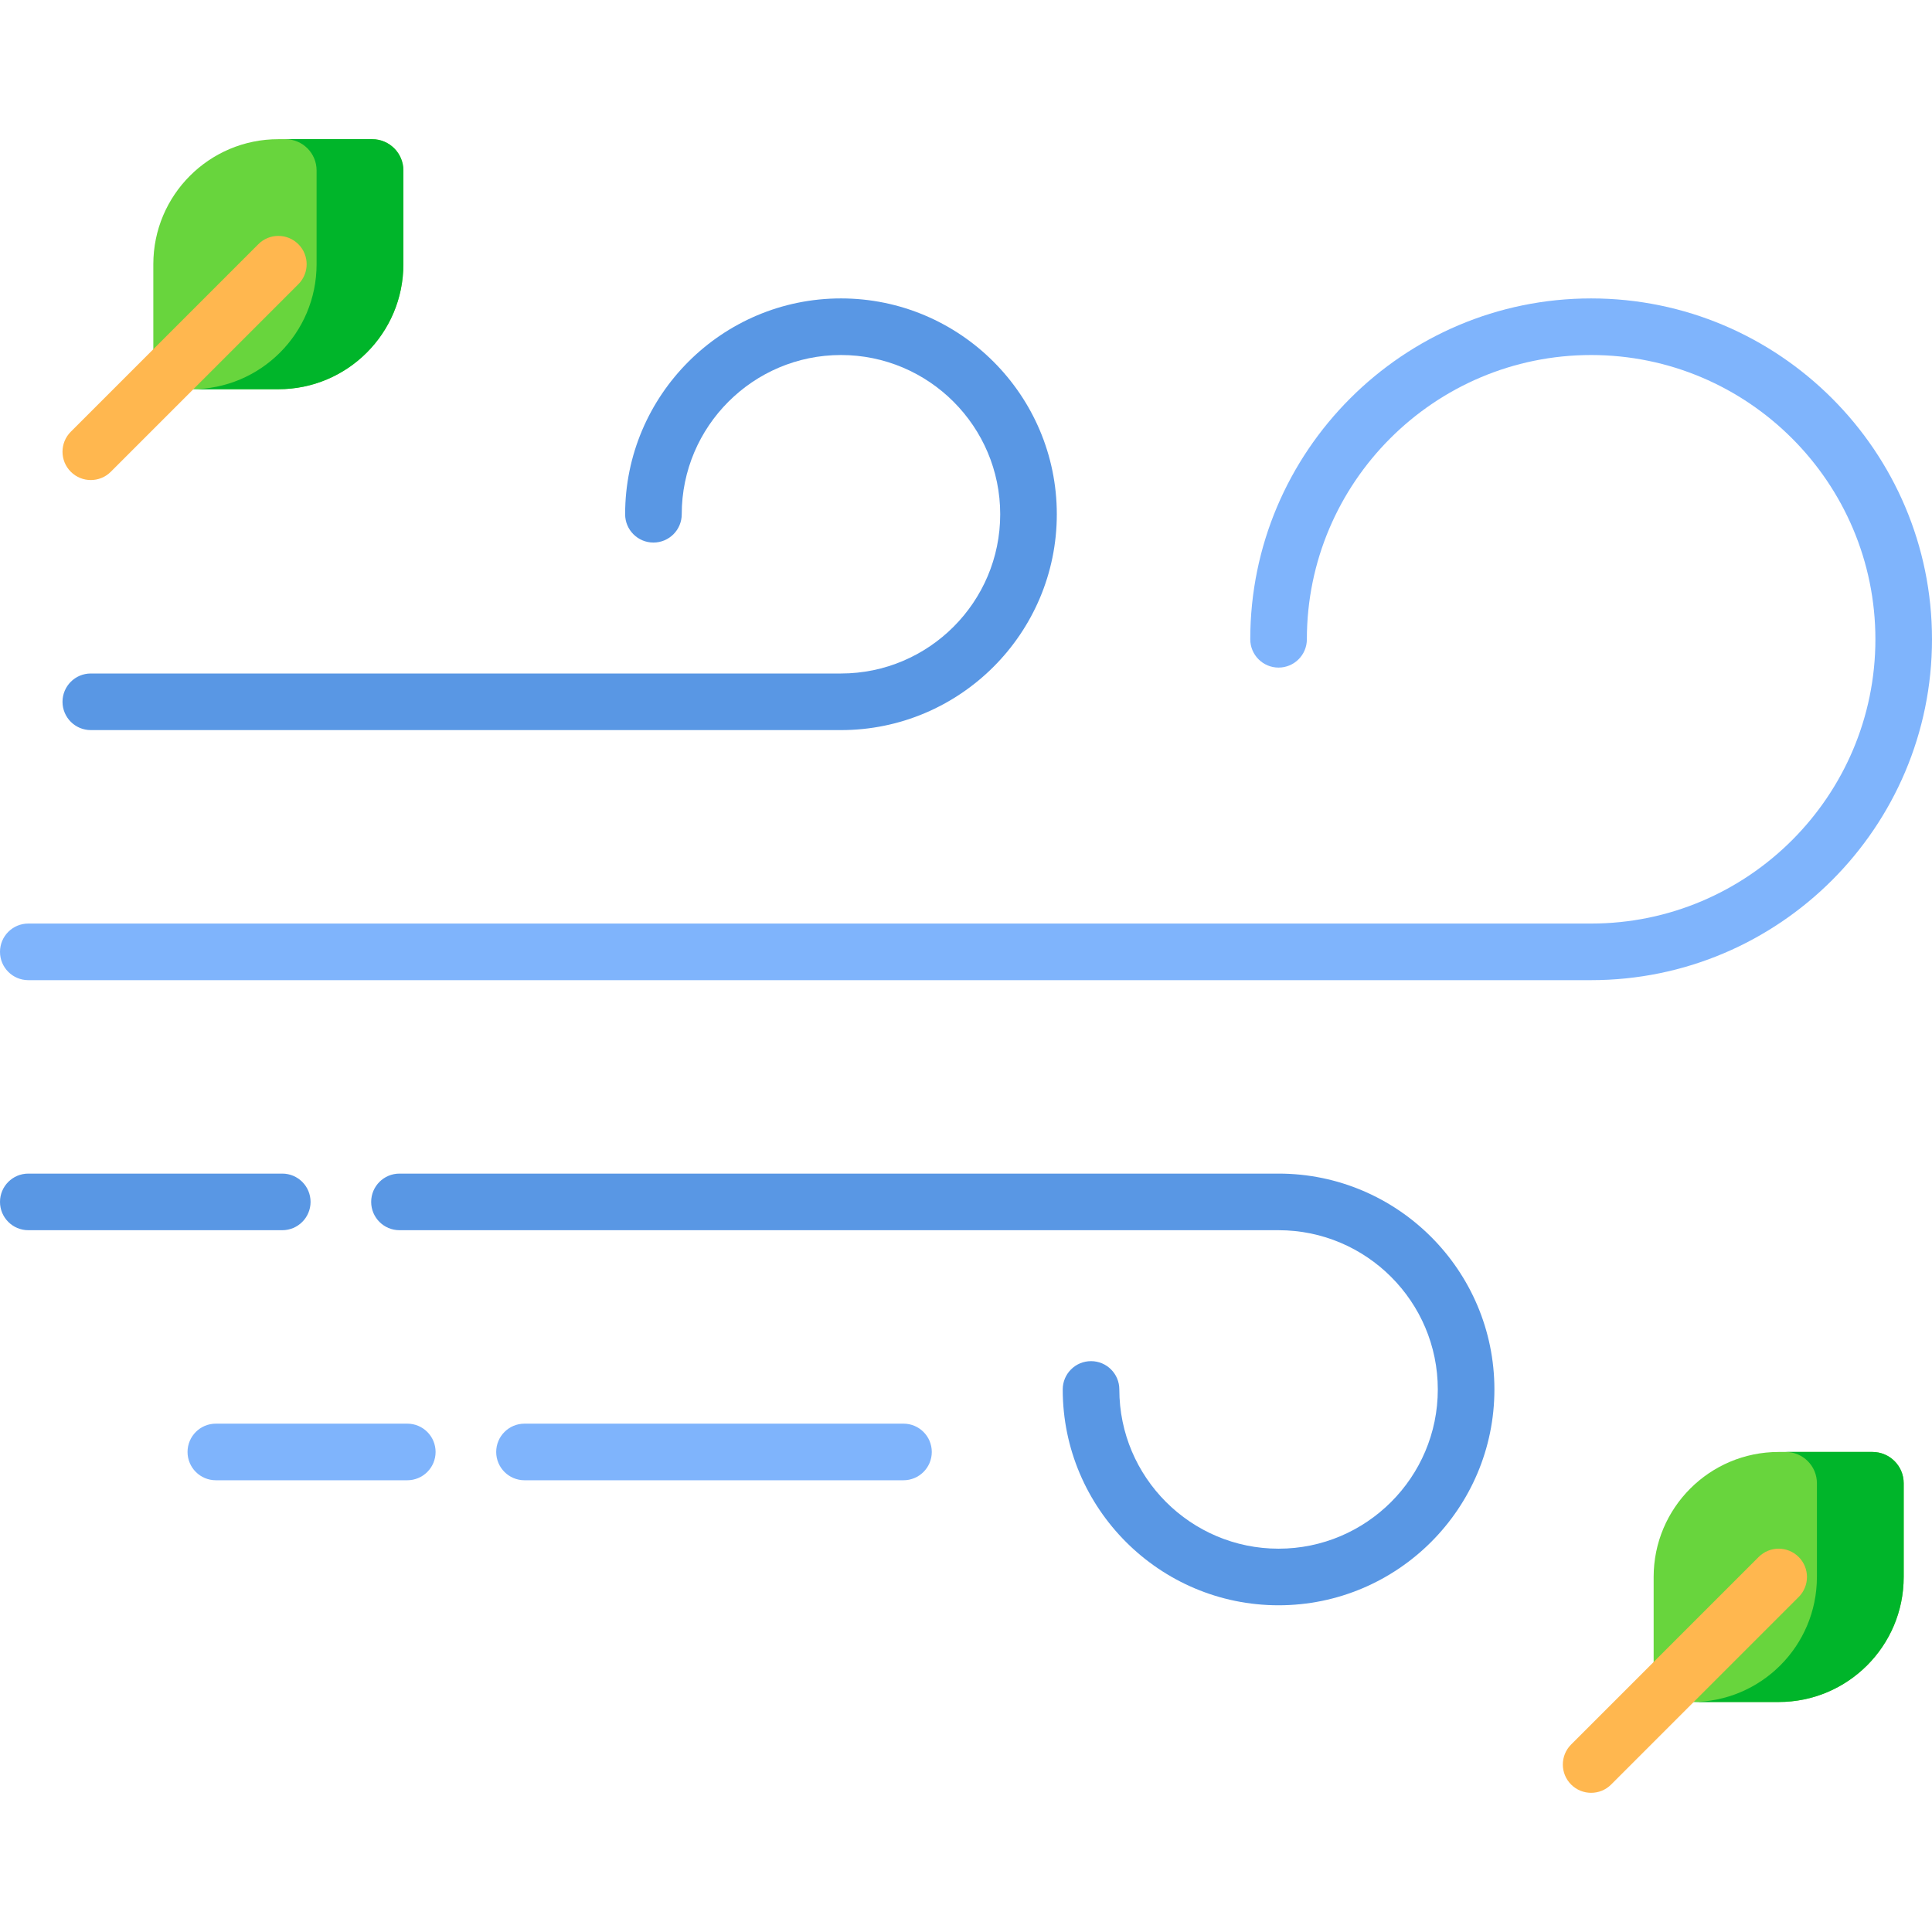 <svg xmlns="http://www.w3.org/2000/svg" version="1.1" xmlns:xlink="http://www.w3.org/1999/xlink" xmlns:svgjs="http://svgjs.com/svgjs" width="512" height="512" x="0" y="0" viewBox="0 0 512 512" style="enable-background:new 0 0 512 512" xml:space="preserve" class=""><g><g xmlns="http://www.w3.org/2000/svg"><g><path d="m40.633 70.017c0-18.299 14.834-33.133 33.133-33.133h24.85c4.575 0 8.283 3.709 8.283 8.283v24.85c0 18.299-14.834 33.133-33.133 33.133h-33.133z" fill="#68d53d" data-original="#b3e59f" style="" class=""></path><g><path d="m24.066 127.217c-1.919 0-3.839-.732-5.304-2.197-2.929-2.929-2.929-7.678 0-10.606l49.7-49.7c2.93-2.929 7.678-2.929 10.607 0s2.929 7.678 0 10.606l-49.7 49.7c-1.464 1.464-3.384 2.197-5.303 2.197z" fill="#ffb74f" data-original="#f4e0c3" style="" class=""></path></g><path d="m98.617 36.883h-23c4.575 0 8.283 3.709 8.283 8.283v24.85c0 18.299-14.834 33.133-33.133 33.133h23c18.299 0 33.133-14.834 33.133-33.133v-24.85c0-4.574-3.709-8.283-8.283-8.283z" fill="#00b52a" data-original="#95d6a4" style="" class=""></path></g><g><path d="m438.233 417.917c0-18.299 14.834-33.133 33.133-33.133h24.85c4.575 0 8.283 3.709 8.283 8.283v24.85c0 18.299-14.834 33.133-33.133 33.133h-33.133z" fill="#68d53d" data-original="#b3e59f" style="" class=""></path><g><path d="m421.667 475.117c-1.919 0-3.839-.732-5.304-2.197-2.929-2.929-2.929-7.678 0-10.606l49.7-49.7c2.93-2.929 7.678-2.929 10.607 0s2.929 7.678 0 10.606l-49.7 49.7c-1.465 1.464-3.385 2.197-5.303 2.197z" fill="#ffb74f" data-original="#f7e3c1" style="" class=""></path></g><path d="m496.217 384.783h-23c4.575 0 8.283 3.709 8.283 8.283v24.85c0 18.299-14.834 33.133-33.133 33.133h23c18.299 0 33.133-14.834 33.133-33.133v-24.85c0-4.574-3.709-8.283-8.283-8.283z" fill="#00b52a" data-original="#95d6a4" style="" class=""></path></g><g><g><path d="m222.866 193.483h-198.8c-4.143 0-7.5-3.358-7.5-7.5s3.357-7.5 7.5-7.5h198.8c23.27 0 42.2-18.931 42.2-42.2s-18.931-42.2-42.2-42.2c-23.268 0-42.199 18.931-42.199 42.2 0 4.142-3.357 7.5-7.5 7.5s-7.5-3.358-7.5-7.5c0-31.54 25.659-57.2 57.199-57.2s57.2 25.66 57.2 57.2c0 31.541-25.66 57.2-57.2 57.2z" fill="#5997e4" data-original="#cbe2ff" style="" class=""></path></g><g><path d="m421.667 259.75h-414.167c-4.143 0-7.5-3.358-7.5-7.5s3.357-7.5 7.5-7.5h414.167c41.539 0 75.333-33.794 75.333-75.333s-33.794-75.333-75.333-75.333-75.334 33.794-75.334 75.333c0 4.142-3.357 7.5-7.5 7.5s-7.5-3.358-7.5-7.5c0-49.81 40.523-90.333 90.334-90.333 49.81 0 90.333 40.523 90.333 90.333s-40.523 90.333-90.333 90.333z" fill="#7fb4fc" data-original="#ecf4ff" style="" class=""></path></g><g><path d="m338.833 425.417c-31.54 0-57.199-25.66-57.199-57.2 0-4.142 3.357-7.5 7.5-7.5s7.5 3.358 7.5 7.5c0 23.269 18.931 42.2 42.199 42.2 23.27 0 42.2-18.931 42.2-42.2s-18.931-42.2-42.2-42.2h-232.969c-4.143 0-7.5-3.358-7.5-7.5s3.357-7.5 7.5-7.5h232.969c31.54 0 57.2 25.66 57.2 57.2s-25.66 57.2-57.2 57.2z" fill="#5997e4" data-original="#cbe2ff" style="" class=""></path></g><g><path d="m74.802 326.017h-67.302c-4.143 0-7.5-3.358-7.5-7.5s3.357-7.5 7.5-7.5h67.302c4.142 0 7.5 3.358 7.5 7.5s-3.358 7.5-7.5 7.5z" fill="#5997e4" data-original="#cbe2ff" style="" class=""></path></g><g><path d="m107.936 392.283h-50.736c-4.143 0-7.5-3.358-7.5-7.5s3.357-7.5 7.5-7.5h50.735c4.143 0 7.5 3.358 7.5 7.5.001 4.142-3.357 7.5-7.499 7.5z" fill="#7fb4fc" data-original="#ecf4ff" style="" class=""></path></g><g><path d="m239.434 392.283h-100.436c-4.143 0-7.5-3.358-7.5-7.5s3.357-7.5 7.5-7.5h100.436c4.143 0 7.5 3.358 7.5 7.5s-3.358 7.5-7.5 7.5z" fill="#7fb4fc" data-original="#ecf4ff" style="" class=""></path></g></g></g></g></svg>